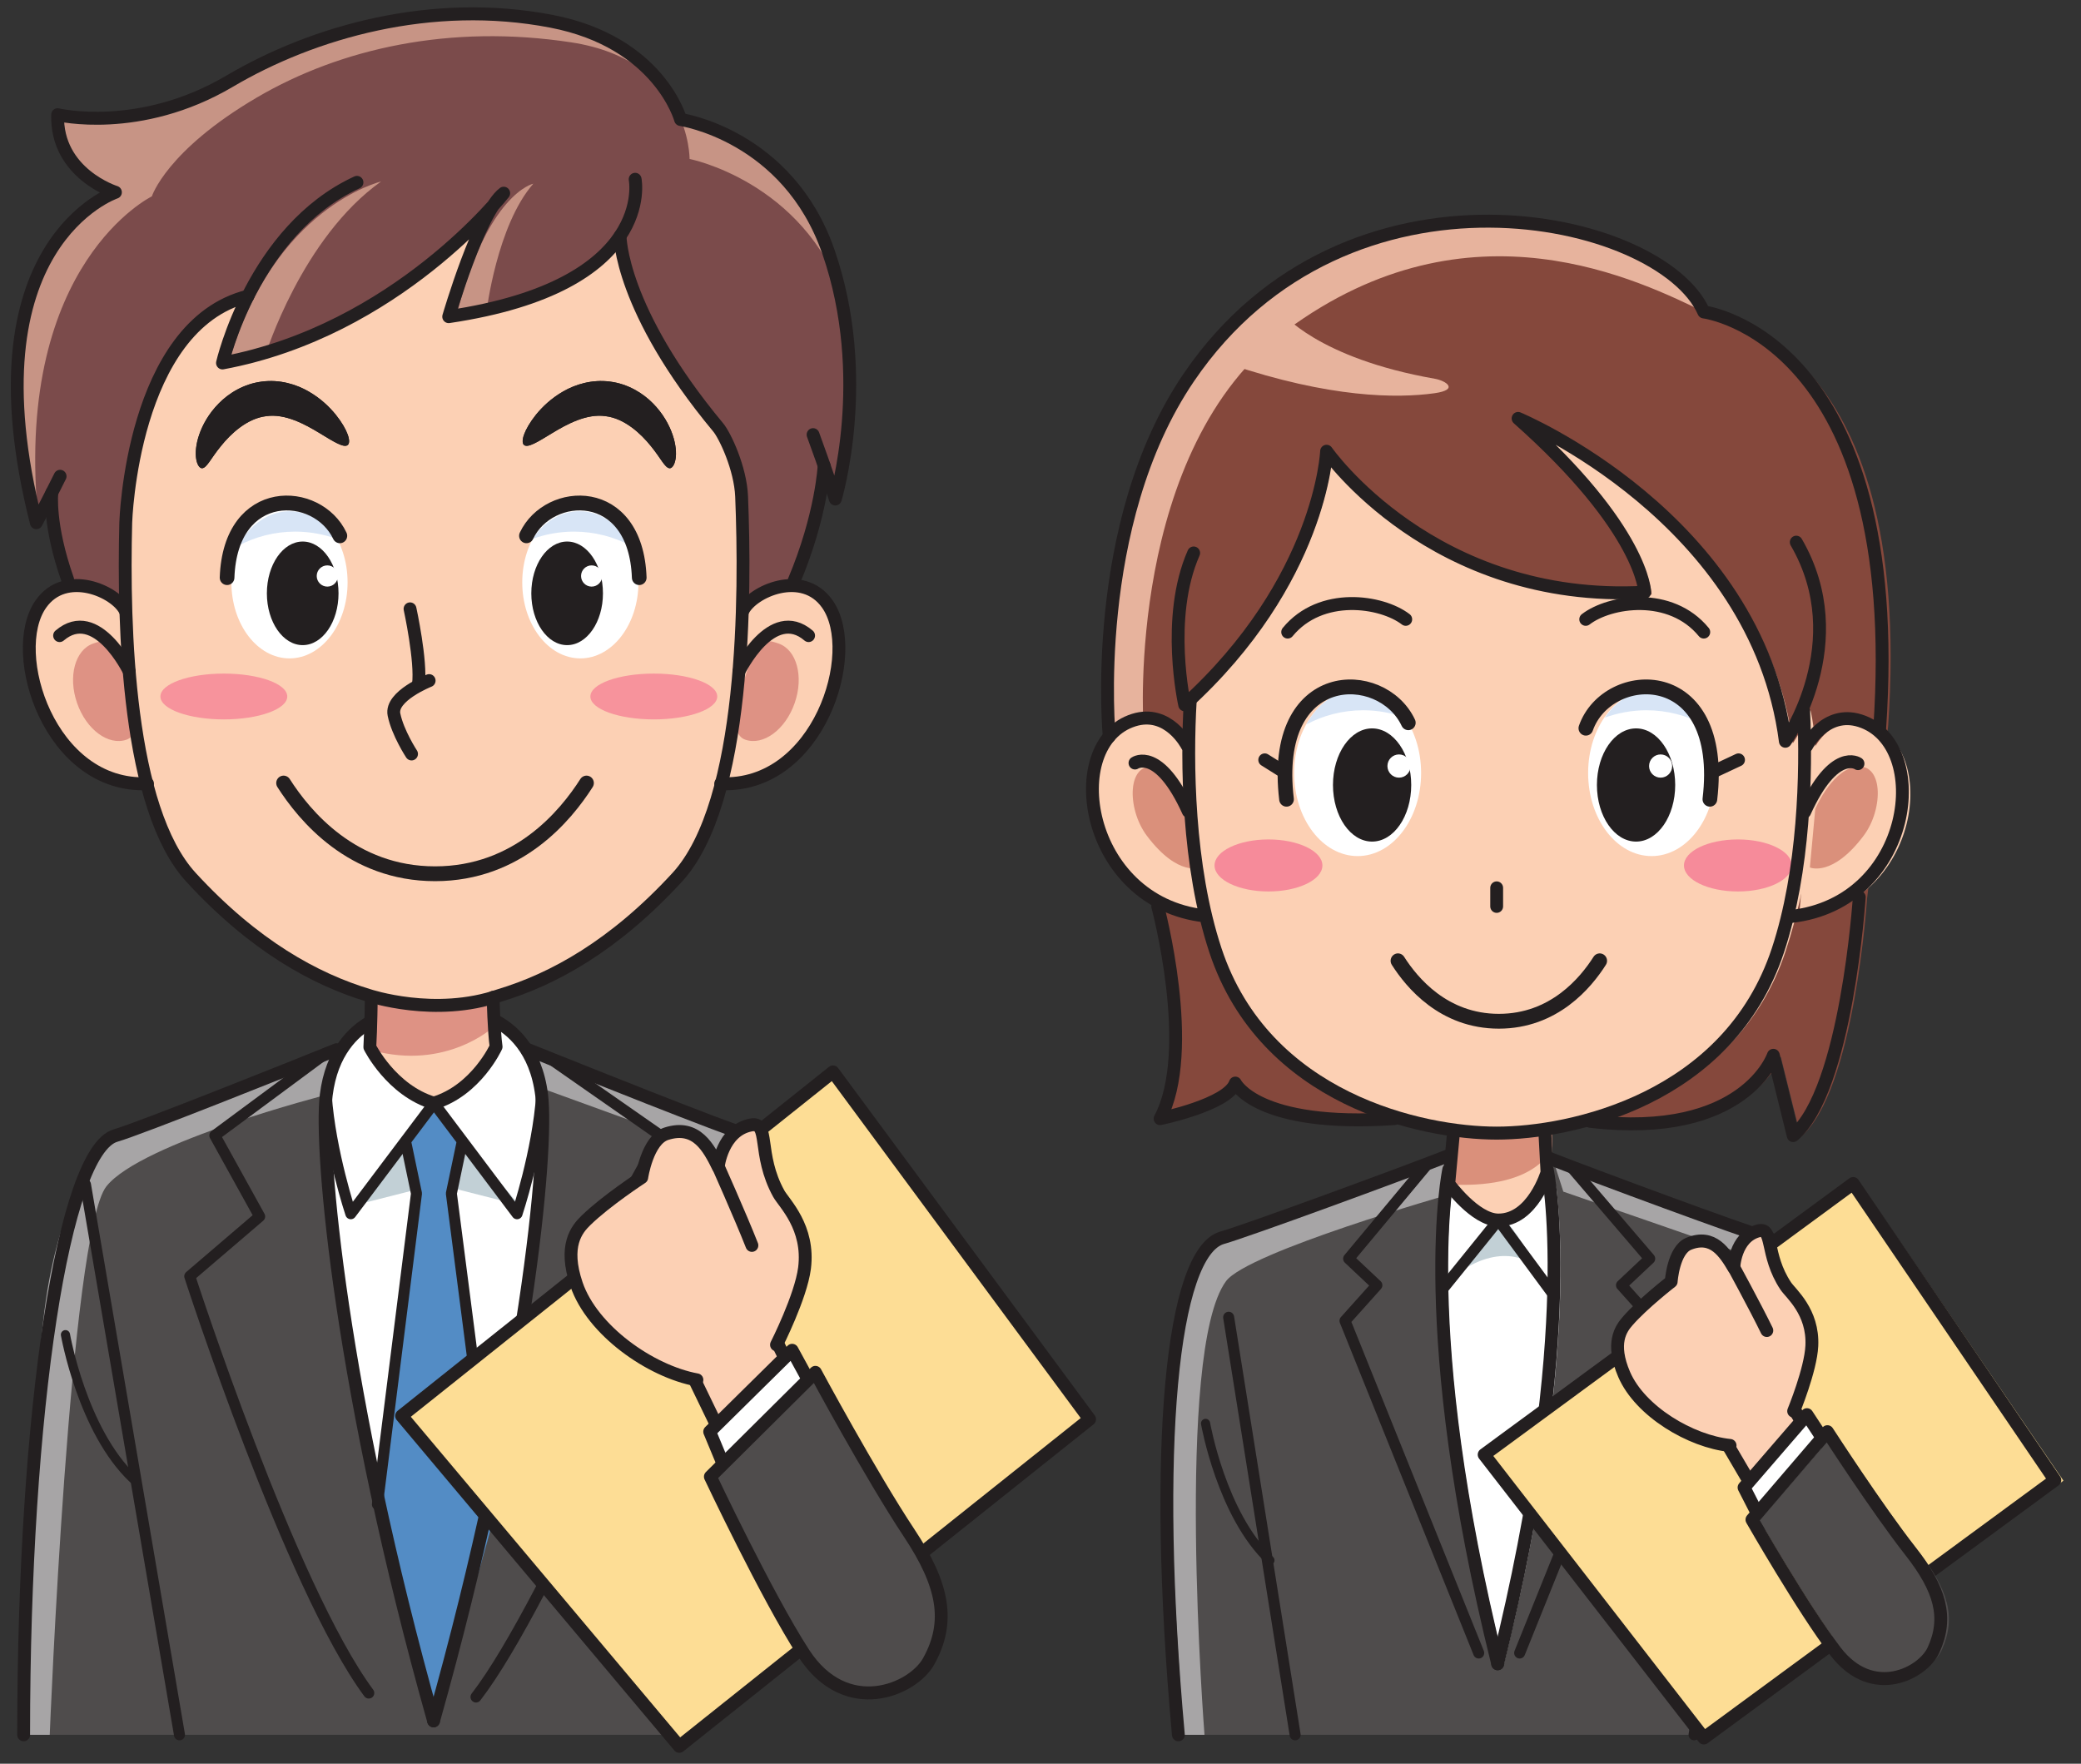 <?xml version="1.0" encoding="UTF-8"?>
<svg xmlns="http://www.w3.org/2000/svg" xmlns:xlink="http://www.w3.org/1999/xlink" width="236pt" height="200pt" viewBox="0 0 236 200" version="1.1">
<rect x="0" y="0" width="236" height="200" fill="#333333" stroke="none"/>
<g id="surface1">
<path style=" stroke:none;fill-rule:nonzero;fill:rgb(30.98%,29.804%,29.804%);fill-opacity:1;" d="M 40.121 118.461 C 40.121 118.461 16.594 127.902 13.098 128.914 C 7.223 130.617 2.895 148.508 2.895 196.723 L 78.094 196.723 C 78.094 196.723 91.207 130.617 85.332 128.914 C 81.836 127.902 58.309 118.461 58.309 118.461 L 40.555 118.461 "/>
<path style=" stroke:none;fill-rule:nonzero;fill:rgb(100%,100%,100%);fill-opacity:1;" d="M 44.121 115.293 C 44.121 115.293 38.145 116.395 37.148 124.332 C 36.445 129.91 37.754 143.676 43.082 173.012 L 55.684 173.25 C 60.816 145.027 62.383 129.926 61.68 124.332 C 60.68 116.395 54.707 115.293 54.707 115.293 L 44.121 115.293 "/>
<path style=" stroke:none;fill-rule:nonzero;fill:rgb(32.549%,54.902%,77.255%);fill-opacity:1;" d="M 43.082 173.012 L 42.852 171.586 L 47.426 135.465 L 46.258 130.617 L 46.238 129.445 L 49.414 125.246 L 52.645 129.516 L 52.566 130.617 L 51.398 135.465 L 56.074 171.238 L 55.684 173.25 C 54.875 176.445 49.418 194.922 49.418 194.922 C 49.418 194.922 43.93 176.371 43.082 173.012 "/>
<path style=" stroke:none;fill-rule:nonzero;fill:rgb(98.824%,81.569%,70.588%);fill-opacity:1;" d="M 56.062 113.363 C 56.062 113.363 56.289 117.055 56.234 118.961 C 56.234 118.961 54.234 123.805 49.395 125.246 C 44.559 123.805 42.559 118.961 42.559 118.961 C 42.582 118.988 42.355 113.363 42.355 113.363 "/>
<path style=" stroke:none;fill-rule:nonzero;fill:rgb(48.235%,29.412%,29.412%);fill-opacity:1;" d="M 7.699 65.996 C 5.48 59.75 5.898 56.168 5.898 56.168 L 4.133 59.555 C -3.961 27.898 13.141 22.164 13.141 22.164 C 13.141 22.164 6.371 20.066 6.559 13.387 C 6.559 13.387 15.883 15.613 26.152 9.59 C 35.656 4.012 49.145 0.199 62.793 2.812 C 75.105 5.168 77.5 13.926 77.5 13.926 C 77.5 13.926 89.73 15.688 94.34 28.902 C 99.301 43.121 95.125 56.875 95.125 56.875 L 93.848 53.098 C 93.848 53.098 93.578 58.703 90.422 66.148 L 89.074 69.945 L 9.527 71.691 L 7.699 65.996 "/>
<path style=" stroke:none;fill-rule:nonzero;fill:rgb(78.039%,58.039%,52.157%);fill-opacity:1;" d="M 7.875 66.547 L 9.527 71.691 L 11.941 71.637 L 7.918 66.582 C 7.91 66.582 7.891 66.559 7.875 66.547 Z M 94.34 28.902 C 89.73 15.688 77.5 13.926 77.5 13.926 C 77.5 13.926 75.105 5.168 62.793 2.812 C 49.145 0.199 35.656 4.012 26.152 9.59 C 15.883 15.613 6.559 13.387 6.559 13.387 C 6.371 20.066 13.141 22.164 13.141 22.164 C 13.141 22.164 -3.961 27.898 4.133 59.555 L 4.422 59 C 4.348 58.672 4.289 58.359 4.262 58.07 C 1.781 29.777 17.223 22.266 17.223 22.266 C 17.223 22.266 18.852 17.09 29.121 11.062 C 38.625 5.488 51.059 2.703 64.793 4.805 C 78.312 6.875 78.203 18.027 78.203 18.027 C 78.203 18.027 91.039 20.523 95.715 33.812 C 95.363 32.195 94.914 30.551 94.34 28.902 "/>
<path style=" stroke:none;fill-rule:nonzero;fill:rgb(98.824%,81.569%,70.588%);fill-opacity:1;" d="M 16.797 89.09 C 5.699 89.613 0.738 74.254 4.656 68.75 C 7.48 64.781 13.188 67.332 14.254 69.508 "/>
<path style=" stroke:none;fill-rule:nonzero;fill:rgb(87.059%,57.255%,51.765%);fill-opacity:1;" d="M 14.004 75.703 C 15.051 78.711 16.402 83.156 14.352 83.875 C 12.301 84.594 9.789 82.738 8.742 79.73 C 7.695 76.723 8.508 73.699 10.559 72.98 C 12.609 72.262 12.957 72.695 14.004 75.703 "/>
<path style=" stroke:none;fill-rule:nonzero;fill:rgb(98.824%,81.569%,70.588%);fill-opacity:1;" d="M 82.07 89.09 C 93.164 89.613 98.125 74.254 94.211 68.75 C 91.383 64.781 85.68 67.332 84.609 69.508 "/>
<path style=" stroke:none;fill-rule:nonzero;fill:rgb(87.059%,57.255%,51.765%);fill-opacity:1;" d="M 42.582 111.395 L 55.844 111.395 L 55.988 116.441 C 55.988 116.441 50.652 121.422 42.207 119.105 L 42.461 116.566 L 42.582 111.395 "/>
<path style=" stroke:none;fill-rule:nonzero;fill:rgb(98.824%,81.569%,70.588%);fill-opacity:1;" d="M 28.227 33.926 C 14.969 37.227 14.316 59.555 14.316 59.555 C 14.012 71.453 14.547 91.91 21.758 99.699 C 28.918 107.434 35.855 111.227 41.992 113.059 C 41.992 113.059 49.562 115.59 56.875 113.059 C 63.008 111.227 69.945 107.434 77.109 99.699 C 84.965 91.211 84.895 67.484 84.453 56.602 C 84.32 53.379 82.555 49.691 81.785 48.773 C 70.582 35.395 70.613 27.121 70.613 27.121 L 69.035 29.023 C 66.145 31.918 60.828 34.801 51.094 36.238 C 51.094 36.238 54.574 24.363 57.359 22.27 C 57.359 22.27 45.176 37.809 25.332 41.477 C 25.332 41.477 25.957 38.781 27.578 35.266 L 28.227 33.926 "/>
<path style=" stroke:none;fill-rule:nonzero;fill:rgb(13.725%,12.157%,12.549%);fill-opacity:1;" d="M 39.438 50.461 C 39.004 50.824 37.867 50.105 36.227 49.105 C 34.605 48.121 32.34 46.875 30.191 47.191 C 28.023 47.445 26.164 49.195 25.059 50.578 C 23.902 51.984 23.469 53.047 22.93 53.098 C 22.668 53.113 22.371 52.766 22.254 52.07 C 22.137 51.391 22.207 50.398 22.594 49.281 C 22.98 48.164 23.672 46.898 24.82 45.738 C 25.949 44.59 27.641 43.531 29.684 43.273 C 31.723 43 33.625 43.594 34.992 44.387 C 36.387 45.188 37.367 46.156 38.074 47.02 C 39.477 48.773 39.836 50.133 39.438 50.461 "/>
<path style=" stroke:none;fill-rule:nonzero;fill:rgb(13.725%,12.157%,12.549%);fill-opacity:1;" d="M 59.43 50.461 C 59.027 50.133 59.391 48.773 60.789 47.02 C 61.496 46.156 62.477 45.188 63.871 44.387 C 65.238 43.594 67.141 43 69.184 43.273 C 71.223 43.531 72.914 44.59 74.047 45.738 C 75.191 46.898 75.883 48.164 76.27 49.281 C 76.656 50.398 76.727 51.391 76.609 52.07 C 76.492 52.766 76.195 53.113 75.934 53.098 C 75.395 53.047 74.961 51.984 73.809 50.578 C 72.699 49.195 70.84 47.445 68.676 47.191 C 66.523 46.875 64.262 48.121 62.637 49.105 C 60.996 50.105 59.859 50.824 59.43 50.461 "/>
<path style=" stroke:none;fill-rule:nonzero;fill:rgb(96.863%,57.647%,61.176%);fill-opacity:1;" d="M 32.578 78.98 C 32.578 80.414 29.359 81.578 25.387 81.578 C 21.414 81.578 18.191 80.414 18.191 78.98 C 18.191 77.543 21.414 76.383 25.387 76.383 C 29.359 76.383 32.578 77.543 32.578 78.98 "/>
<path style=" stroke:none;fill-rule:nonzero;fill:rgb(96.863%,57.647%,61.176%);fill-opacity:1;" d="M 81.34 78.98 C 81.34 80.414 78.121 81.578 74.148 81.578 C 70.172 81.578 66.953 80.414 66.953 78.98 C 66.953 77.543 70.172 76.383 74.148 76.383 C 78.121 76.383 81.34 77.543 81.34 78.98 "/>
<path style=" stroke:none;fill-rule:nonzero;fill:rgb(87.059%,57.255%,51.765%);fill-opacity:1;" d="M 84.859 75.703 C 83.812 78.711 82.465 83.156 84.512 83.875 C 86.566 84.594 89.074 82.738 90.121 79.73 C 91.172 76.723 90.355 73.699 88.309 72.98 C 86.254 72.262 85.906 72.695 84.859 75.703 "/>
<path style=" stroke:none;fill-rule:nonzero;fill:rgb(78.039%,58.039%,52.157%);fill-opacity:1;" d="M 43.215 20.582 C 43.215 20.582 30.992 23.473 25.977 41.043 L 30.121 40.203 C 30.121 40.203 34.223 26.977 43.215 20.582 "/>
<path style=" stroke:none;fill-rule:nonzero;fill:rgb(78.039%,58.039%,52.157%);fill-opacity:1;" d="M 60.484 20.828 C 60.484 20.828 55.234 21.922 51.738 35.891 L 55.176 35.32 C 55.176 35.32 56.352 25.543 60.484 20.828 "/>
<path style=" stroke:none;fill-rule:nonzero;fill:rgb(65.49%,64.706%,65.098%);fill-opacity:1;" d="M 2.594 196.723 C 2.594 196.723 3.371 159.93 5.199 147.441 C 7.027 134.957 11.812 129.367 11.812 129.367 C 11.812 129.367 31.023 121.094 38.336 119.785 L 37.012 124.152 C 37.012 124.152 16.047 129.535 12.074 134.52 C 7.918 139.73 5.641 196.723 5.641 196.723 L 2.594 196.723 "/>
<path style=" stroke:none;fill-rule:nonzero;fill:rgb(65.49%,64.706%,65.098%);fill-opacity:1;" d="M 60.441 119.719 C 60.441 119.719 85.332 128.715 86.289 129.238 C 86.828 129.535 87.895 130.66 89.109 132.965 C 89.086 132.875 88.703 135.234 88.648 135.25 C 87.336 133.684 85.684 132.203 83.766 131.508 C 80.66 130.379 61.648 123.484 61.648 123.484 L 60.441 119.719 "/>
<path style="fill:none;stroke-width:16;stroke-linecap:round;stroke-linejoin:round;stroke:rgb(13.725%,12.157%,12.549%);stroke-opacity:1;stroke-miterlimit:10;" d="M 627.774 1047.331 C 605.145 1012.178 553.117 949.364 462.639 949.364 C 372.124 949.364 320.096 1012.178 297.43 1047.331 " transform="matrix(0.104,0,0,-0.105,1.226,198.765)"/>
<path style=" stroke:none;fill-rule:nonzero;fill:rgb(76.078%,81.569%,83.922%);fill-opacity:1;" d="M 47.426 134.84 L 46.375 129.504 L 40.309 136.652 L 47.426 134.84 "/>
<path style=" stroke:none;fill-rule:nonzero;fill:rgb(76.078%,81.569%,83.922%);fill-opacity:1;" d="M 51.766 134.84 L 52.816 129.504 L 58.883 136.652 L 51.766 134.84 "/>
<path style=" stroke:none;fill-rule:nonzero;fill:rgb(30.98%,29.804%,29.804%);fill-opacity:1;" d="M 196.586 173.668 C 196.586 173.668 205.75 170.223 205.984 163.195 C 206.469 148.594 205.105 141.57 201.227 140.477 C 198.387 139.68 181.797 133.57 176.309 131.441 L 164.449 131.371 C 158.961 133.504 142.023 139.68 139.184 140.477 C 133.441 142.098 131.234 163.715 134.016 196.723 L 192.758 196.723 L 196.586 173.668 "/>
<path style=" stroke:none;fill-rule:nonzero;fill:rgb(98.824%,81.569%,70.588%);fill-opacity:1;" d="M 165.48 129.035 L 164.984 134.371 C 164.984 134.371 167.988 138.477 170.641 138.477 C 174.559 138.477 176.172 133.082 176.172 133.082 L 175.941 128.812 "/>
<path style=" stroke:none;fill-rule:nonzero;fill:rgb(65.49%,64.706%,65.098%);fill-opacity:1;" d="M 134.246 196.723 C 134.246 196.723 131.828 166.828 133.203 154.281 C 134.16 145.551 137.727 141.449 137.727 141.449 C 137.727 141.449 157.57 132.715 164.883 131.406 L 164.449 135.422 C 164.449 135.422 141.457 141.98 139.035 145.289 C 133.203 153.234 136.598 196.723 136.598 196.723 L 134.246 196.723 "/>
<path style=" stroke:none;fill-rule:nonzero;fill:rgb(65.49%,64.706%,65.098%);fill-opacity:1;" d="M 176.086 131.363 C 176.086 131.363 200.977 140.355 201.934 140.879 C 202.473 141.176 204.223 142.289 205.438 144.59 C 205.414 144.504 206.016 147.895 205.961 147.91 C 204.648 146.344 202.918 144.066 201 143.367 C 197.895 142.238 177.293 135.129 177.293 135.129 L 176.086 131.363 "/>
<path style=" stroke:none;fill-rule:nonzero;fill:rgb(85.49%,56.471%,48.235%);fill-opacity:1;" d="M 165.473 124.898 L 175.941 124.898 L 176.031 130.008 C 176.031 130.008 174.742 134.734 164.746 134.336 L 165.141 130.941 L 165.473 124.898 "/>
<path style=" stroke:none;fill-rule:nonzero;fill:rgb(100%,100%,100%);fill-opacity:1;" d="M 170.555 188.688 C 178.156 158.25 177.207 140.711 176.531 134.941 L 176.172 133.082 C 176.172 133.082 174.559 138.477 170.641 138.477 C 167.988 138.477 164.984 134.371 164.984 134.371 L 164.621 135.203 C 163.926 141.277 163.082 158.762 170.555 188.688 "/>
<path style=" stroke:none;fill-rule:nonzero;fill:rgb(76.078%,81.569%,83.922%);fill-opacity:1;" d="M 166.398 143.691 C 166.398 143.691 170.156 138.695 170.781 138.664 C 171.406 138.637 174.277 143.691 174.277 143.691 C 174.277 143.691 171.344 140.852 166.398 143.691 "/>
<path style=" stroke:none;fill-rule:nonzero;fill:rgb(100%,100%,100%);fill-opacity:1;" d="M 39.418 66.039 C 39.418 70.801 36.469 74.66 32.832 74.66 C 29.191 74.66 26.242 70.801 26.242 66.039 C 26.242 61.277 29.191 57.418 32.832 57.418 C 36.469 57.418 39.418 61.277 39.418 66.039 "/>
<path style=" stroke:none;fill-rule:nonzero;fill:rgb(13.725%,12.157%,12.549%);fill-opacity:1;" d="M 38.391 67.285 C 38.391 70.527 36.57 73.156 34.328 73.156 C 32.086 73.156 30.266 70.527 30.266 67.285 C 30.266 64.039 32.086 61.41 34.328 61.41 C 36.57 61.41 38.391 64.039 38.391 67.285 "/>
<path style=" stroke:none;fill-rule:nonzero;fill:rgb(100%,100%,100%);fill-opacity:1;" d="M 38.32 65.316 C 38.32 65.98 37.785 66.52 37.121 66.52 C 36.457 66.52 35.918 65.98 35.918 65.316 C 35.918 64.652 36.457 64.113 37.121 64.113 C 37.785 64.113 38.32 64.652 38.32 65.316 "/>
<path style=" stroke:none;fill-rule:nonzero;fill:rgb(84.706%,89.804%,96.471%);fill-opacity:1;" d="M 33.477 60.285 C 35.145 60.285 36.734 60.586 38.199 61.121 C 36.883 59.195 34.973 57.977 32.844 57.977 C 30.438 57.977 28.312 59.527 27.004 61.898 C 28.91 60.879 31.117 60.285 33.477 60.285 "/>
<path style="fill:none;stroke-width:16;stroke-linecap:round;stroke-linejoin:round;stroke:rgb(13.725%,12.157%,12.549%);stroke-opacity:1;stroke-miterlimit:10;" d="M 358.808 1314.355 C 334.571 1365.464 239.455 1369.974 235.827 1269.174 " transform="matrix(0.104,0,0,-0.105,1.226,198.765)"/>
<path style=" stroke:none;fill-rule:nonzero;fill:rgb(100%,100%,100%);fill-opacity:1;" d="M 59.227 66.039 C 59.227 70.801 62.176 74.66 65.816 74.66 C 69.453 74.66 72.406 70.801 72.406 66.039 C 72.406 61.277 69.453 57.418 65.816 57.418 C 62.176 57.418 59.227 61.277 59.227 66.039 "/>
<path style=" stroke:none;fill-rule:nonzero;fill:rgb(13.725%,12.157%,12.549%);fill-opacity:1;" d="M 60.254 67.285 C 60.254 70.527 62.074 73.156 64.316 73.156 C 66.562 73.156 68.379 70.527 68.379 67.285 C 68.379 64.039 66.562 61.41 64.316 61.41 C 62.074 61.41 60.254 64.039 60.254 67.285 "/>
<path style=" stroke:none;fill-rule:nonzero;fill:rgb(100%,100%,100%);fill-opacity:1;" d="M 65.895 65.316 C 65.895 65.98 66.434 66.52 67.094 66.52 C 67.758 66.52 68.297 65.98 68.297 65.316 C 68.297 64.652 67.758 64.113 67.094 64.113 C 66.434 64.113 65.895 64.652 65.895 65.316 "/>
<path style=" stroke:none;fill-rule:nonzero;fill:rgb(84.706%,89.804%,96.471%);fill-opacity:1;" d="M 65.082 60.285 C 63.418 60.285 61.828 60.586 60.363 61.121 C 61.68 59.195 63.59 57.977 65.719 57.977 C 68.125 57.977 70.25 59.527 71.555 61.898 C 69.648 60.879 67.441 60.285 65.082 60.285 "/>
<path style="fill:none;stroke-width:16;stroke-linecap:round;stroke-linejoin:round;stroke:rgb(13.725%,12.157%,12.549%);stroke-opacity:1;stroke-miterlimit:10;" d="M 562.281 1314.355 C 586.518 1365.464 681.634 1369.974 685.262 1269.174 " transform="matrix(0.104,0,0,-0.105,1.226,198.765)"/>
<path style="fill:none;stroke-width:14;stroke-linecap:round;stroke-linejoin:round;stroke:rgb(13.725%,12.157%,12.549%);stroke-opacity:1;stroke-miterlimit:10;" d="M 680.811 1699.365 C 680.811 1699.365 704.151 1584.362 477.488 1551.035 C 477.488 1551.035 510.814 1664.361 537.483 1684.342 C 537.483 1684.342 420.822 1536.049 230.815 1501.045 C 230.815 1501.045 264.141 1644.38 377.472 1696.047 " transform="matrix(0.104,0,0,-0.105,1.226,198.765)"/>
<path style="fill:none;stroke-width:14;stroke-linecap:round;stroke-linejoin:round;stroke:rgb(13.725%,12.157%,12.549%);stroke-opacity:1;stroke-miterlimit:10;" d="M 456.168 1157.936 C 456.168 1157.936 413.641 1141.272 417.83 1121.254 C 421.982 1101.273 436.981 1078.757 436.981 1078.757 " transform="matrix(0.104,0,0,-0.105,1.226,198.765)"/>
<path style="fill:none;stroke-width:14;stroke-linecap:round;stroke-linejoin:round;stroke:rgb(13.725%,12.157%,12.549%);stroke-opacity:1;stroke-miterlimit:10;" d="M 435.335 1235.437 C 435.335 1235.437 447.827 1178.774 444.499 1153.76 " transform="matrix(0.104,0,0,-0.105,1.226,198.765)"/>
<path style="fill:none;stroke-width:14;stroke-linecap:round;stroke-linejoin:round;stroke:rgb(13.725%,12.157%,12.549%);stroke-opacity:1;stroke-miterlimit:10;" d="M 149.089 1046.66 C 42.827 1041.665 -4.675 1188.243 32.841 1240.768 C 59.883 1278.643 114.529 1254.3 124.74 1233.536 " transform="matrix(0.104,0,0,-0.105,1.226,198.765)"/>
<path style="fill:none;stroke-width:14;stroke-linecap:round;stroke-linejoin:round;stroke:rgb(13.725%,12.157%,12.549%);stroke-opacity:1;stroke-miterlimit:10;" d="M 129.116 1167.926 C 129.116 1167.926 93.546 1240.731 53.188 1206.584 " transform="matrix(0.104,0,0,-0.105,1.226,198.765)"/>
<path style="fill:none;stroke-width:14;stroke-linecap:round;stroke-linejoin:round;stroke:rgb(13.725%,12.157%,12.549%);stroke-opacity:1;stroke-miterlimit:10;" d="M 774.094 1046.66 C 880.319 1041.665 927.821 1188.243 890.343 1240.768 C 863.263 1278.643 808.655 1254.3 798.406 1233.536 " transform="matrix(0.104,0,0,-0.105,1.226,198.765)"/>
<path style="fill:none;stroke-width:14;stroke-linecap:round;stroke-linejoin:round;stroke:rgb(13.725%,12.157%,12.549%);stroke-opacity:1;stroke-miterlimit:10;" d="M 794.03 1167.926 C 794.03 1167.926 829.638 1240.731 869.958 1206.584 " transform="matrix(0.104,0,0,-0.105,1.226,198.765)"/>
<path style="fill:none;stroke-width:14;stroke-linecap:round;stroke-linejoin:round;stroke:rgb(13.725%,12.157%,12.549%);stroke-opacity:1;stroke-miterlimit:10;" d="M 664.391 1638.042 C 664.391 1638.042 664.092 1559.087 771.364 1431.409 C 778.732 1422.648 795.639 1387.458 796.91 1356.703 C 801.137 1252.846 801.81 1026.418 726.592 945.412 C 657.995 871.601 591.567 835.404 532.845 817.921 C 462.826 793.764 390.339 817.921 390.339 817.921 C 331.579 835.404 265.151 871.601 196.591 945.412 C 127.545 1019.745 122.421 1214.971 125.338 1328.521 C 125.338 1328.521 131.585 1541.603 258.531 1573.104 " transform="matrix(0.104,0,0,-0.105,1.226,198.765)"/>
<path style="fill:none;stroke-width:14;stroke-linecap:round;stroke-linejoin:round;stroke:rgb(13.725%,12.157%,12.549%);stroke-opacity:1;stroke-miterlimit:10;" d="M 53.749 1378.623 C 39.91 1351 27.828 1328.521 27.828 1328.521 C -49.671 1630.624 114.08 1685.348 114.08 1685.348 C 114.08 1685.348 49.26 1705.367 51.056 1769.113 C 51.056 1769.113 140.337 1747.864 238.67 1805.347 C 329.671 1858.58 458.824 1894.964 589.51 1870.025 C 707.405 1847.546 730.333 1763.968 730.333 1763.968 C 730.333 1763.968 847.442 1747.156 891.577 1621.043 C 939.079 1485.35 899.095 1354.094 899.095 1354.094 C 899.095 1354.094 888.249 1387.607 874.821 1423.58 " transform="matrix(0.104,0,0,-0.105,1.226,198.765)"/>
<path style="fill:none;stroke-width:14;stroke-linecap:round;stroke-linejoin:round;stroke:rgb(13.725%,12.157%,12.549%);stroke-opacity:1;stroke-miterlimit:10;" d="M 44.735 1360.841 C 44.735 1360.841 40.733 1326.657 61.977 1267.049 " transform="matrix(0.104,0,0,-0.105,1.226,198.765)"/>
<path style="fill:none;stroke-width:14;stroke-linecap:round;stroke-linejoin:round;stroke:rgb(13.725%,12.157%,12.549%);stroke-opacity:1;stroke-miterlimit:10;" d="M 886.865 1390.142 C 886.865 1390.142 884.284 1336.648 854.062 1265.595 " transform="matrix(0.104,0,0,-0.105,1.226,198.765)"/>
<path style=" stroke:none;fill-rule:nonzero;fill:rgb(13.725%,12.157%,12.549%);fill-opacity:1;" d="M 39.438 50.461 C 39.004 50.824 37.867 50.105 36.227 49.105 C 34.605 48.121 32.34 46.875 30.191 47.191 C 28.023 47.445 26.164 49.195 25.059 50.578 C 23.902 51.984 23.469 53.047 22.93 53.098 C 22.668 53.113 22.371 52.766 22.254 52.07 C 22.137 51.391 22.207 50.398 22.594 49.281 C 22.98 48.164 23.672 46.898 24.82 45.738 C 25.949 44.59 27.641 43.531 29.684 43.273 C 31.723 43 33.625 43.594 34.992 44.387 C 36.387 45.188 37.367 46.156 38.074 47.02 C 39.477 48.773 39.836 50.133 39.438 50.461 "/>
<path style=" stroke:none;fill-rule:nonzero;fill:rgb(13.725%,12.157%,12.549%);fill-opacity:1;" d="M 59.43 50.461 C 59.027 50.133 59.391 48.773 60.789 47.02 C 61.496 46.156 62.477 45.188 63.871 44.387 C 65.238 43.594 67.141 43 69.184 43.273 C 71.223 43.531 72.914 44.59 74.047 45.738 C 75.191 46.898 75.883 48.164 76.27 49.281 C 76.656 50.398 76.727 51.391 76.609 52.07 C 76.492 52.766 76.195 53.113 75.934 53.098 C 75.395 53.047 74.961 51.984 73.809 50.578 C 72.699 49.195 70.84 47.445 68.676 47.191 C 66.523 46.875 64.262 48.121 62.637 49.105 C 60.996 50.105 59.859 50.824 59.43 50.461 "/>
<path style="fill:none;stroke-width:14;stroke-linecap:round;stroke-linejoin:round;stroke:rgb(13.725%,12.157%,12.549%);stroke-opacity:1;stroke-miterlimit:10;" d="M 391.723 789.105 C 374.181 779.263 349.869 757.343 343.959 710.336 C 336.479 651.026 360.304 388.55 460.993 34.518 " transform="matrix(0.104,0,0,-0.105,1.226,198.765)"/>
<path style="fill:none;stroke-width:14;stroke-linecap:round;stroke-linejoin:round;stroke:rgb(13.725%,12.157%,12.549%);stroke-opacity:1;stroke-miterlimit:10;" d="M 527.683 790.857 C 545.337 781.984 572.529 760.438 578.85 710.336 C 586.331 651.026 561.72 388.55 460.993 34.518 " transform="matrix(0.104,0,0,-0.105,1.226,198.765)"/>
<path style="fill:none;stroke-width:12;stroke-linecap:round;stroke-linejoin:round;stroke:rgb(13.725%,12.157%,12.549%);stroke-opacity:1;stroke-miterlimit:10;" d="M 343.623 755.554 L 222.474 666.72 L 271.36 579.228 L 195.132 514.625 C 195.132 514.625 304.836 178.971 390.339 64.602 " transform="matrix(0.104,0,0,-0.105,1.226,198.765)"/>
<path style="fill:none;stroke-width:14;stroke-linecap:round;stroke-linejoin:round;stroke:rgb(13.725%,12.157%,12.549%);stroke-opacity:1;stroke-miterlimit:10;" d="M 525.925 815.908 C 525.925 815.908 526.748 779.673 529.179 762.562 C 529.179 762.562 507.56 715.368 461.218 701.612 C 414.913 715.368 391.498 762.152 391.498 762.152 C 392.695 782.096 393.107 815.908 393.107 815.908 " transform="matrix(0.104,0,0,-0.105,1.226,198.765)"/>
<path style="fill:none;stroke-width:14;stroke-linecap:round;stroke-linejoin:round;stroke:rgb(13.725%,12.157%,12.549%);stroke-opacity:1;stroke-miterlimit:10;" d="M 564.226 759.319 C 617.974 737.921 777.573 674.623 805.326 666.608 " transform="matrix(0.104,0,0,-0.105,1.226,198.765)"/>
<path style="fill:none;stroke-width:12;stroke-linecap:round;stroke-linejoin:round;stroke:rgb(13.725%,12.157%,12.549%);stroke-opacity:1;stroke-miterlimit:10;" d="M 589.211 749.03 L 708.377 666.72 L 659.454 579.228 L 735.681 514.625 C 735.681 514.625 587.416 162.942 507.261 60.315 " transform="matrix(0.104,0,0,-0.105,1.226,198.765)"/>
<path style="fill:none;stroke-width:12;stroke-linecap:round;stroke-linejoin:round;stroke:rgb(13.725%,12.157%,12.549%);stroke-opacity:1;stroke-miterlimit:10;" d="M 431.183 657.065 L 442.367 604.093 L 399.765 268.253 " transform="matrix(0.104,0,0,-0.105,1.226,198.765)"/>
<path style="fill:none;stroke-width:12;stroke-linecap:round;stroke-linejoin:round;stroke:rgb(13.725%,12.157%,12.549%);stroke-opacity:1;stroke-miterlimit:10;" d="M 491.589 657.065 L 480.406 604.093 L 523.494 273.248 " transform="matrix(0.104,0,0,-0.105,1.226,198.765)"/>
<path style="fill:none;stroke-width:12;stroke-linecap:round;stroke-linejoin:round;stroke:rgb(13.725%,12.157%,12.549%);stroke-opacity:1;stroke-miterlimit:10;" d="M 826.159 515.184 L 740.319 19.495 " transform="matrix(0.104,0,0,-0.105,1.226,198.765)"/>
<path style="fill:none;stroke-width:10;stroke-linecap:round;stroke-linejoin:round;stroke:rgb(13.725%,12.157%,12.549%);stroke-opacity:1;stroke-miterlimit:10;" d="M 856.007 451.55 C 856.007 451.55 837.717 347.73 782.136 295.913 " transform="matrix(0.104,0,0,-0.105,1.226,198.765)"/>
<path style="fill:none;stroke-width:14;stroke-linecap:round;stroke-linejoin:round;stroke:rgb(13.725%,12.157%,12.549%);stroke-opacity:1;stroke-miterlimit:10;" d="M 355.217 759.319 C 301.507 737.921 141.908 674.623 114.155 666.608 C 57.901 650.355 13.989 371.253 13.989 19.495 " transform="matrix(0.104,0,0,-0.105,1.226,198.765)"/>
<path style="fill:none;stroke-width:12;stroke-linecap:round;stroke-linejoin:round;stroke:rgb(13.725%,12.157%,12.549%);stroke-opacity:1;stroke-miterlimit:10;" d="M 81.427 613.673 L 183.911 19.495 " transform="matrix(0.104,0,0,-0.105,1.226,198.765)"/>
<path style="fill:none;stroke-width:10;stroke-linecap:round;stroke-linejoin:round;stroke:rgb(13.725%,12.157%,12.549%);stroke-opacity:1;stroke-miterlimit:10;" d="M 59.584 451.55 C 59.584 451.55 77.911 347.73 133.455 295.913 " transform="matrix(0.104,0,0,-0.105,1.226,198.765)"/>
<path style="fill:none;stroke-width:12;stroke-linecap:round;stroke-linejoin:round;stroke:rgb(13.725%,12.157%,12.549%);stroke-opacity:1;stroke-miterlimit:10;" d="M 578.85 710.336 C 574.512 649.087 552.032 582.247 552.032 582.247 L 461.405 701.612 L 370.74 582.247 C 370.74 582.247 348.261 649.087 343.959 710.336 " transform="matrix(0.104,0,0,-0.105,1.226,198.765)"/>
<path style="fill:none;stroke-width:14;stroke-linecap:round;stroke-linejoin:round;stroke:rgb(13.725%,12.157%,12.549%);stroke-opacity:1;stroke-miterlimit:10;" d="M 1566.628 644.502 C 1514.077 624.186 1348.157 563.869 1320.965 556.265 C 1265.982 540.794 1244.849 329.501 1273.163 19.495 " transform="matrix(0.104,0,0,-0.105,1.226,198.765)"/>
<path style="fill:none;stroke-width:12;stroke-linecap:round;stroke-linejoin:round;stroke:rgb(13.725%,12.157%,12.549%);stroke-opacity:1;stroke-miterlimit:10;" d="M 1327.996 470.338 L 1400.483 19.495 " transform="matrix(0.104,0,0,-0.105,1.226,198.765)"/>
<path style="fill:none;stroke-width:10;stroke-linecap:round;stroke-linejoin:round;stroke:rgb(13.725%,12.157%,12.549%);stroke-opacity:1;stroke-miterlimit:10;" d="M 1302.824 355.708 C 1302.824 355.708 1320.216 257.069 1372.992 207.862 " transform="matrix(0.104,0,0,-0.105,1.226,198.765)"/>
<path style="fill:none;stroke-width:14;stroke-linecap:round;stroke-linejoin:round;stroke:rgb(13.725%,12.157%,12.549%);stroke-opacity:1;stroke-miterlimit:10;" d="M 1676.443 642.489 C 1728.995 622.172 1887.845 563.869 1915.037 556.265 C 1941.481 548.846 1960.145 496.433 1969.16 409.5 " transform="matrix(0.104,0,0,-0.105,1.226,198.765)"/>
<path style="fill:none;stroke-width:12;stroke-linecap:round;stroke-linejoin:round;stroke:rgb(13.725%,12.157%,12.549%);stroke-opacity:1;stroke-miterlimit:10;" d="M 1908.006 470.338 L 1835.518 19.495 " transform="matrix(0.104,0,0,-0.105,1.226,198.765)"/>
<path style=" stroke:none;fill-rule:nonzero;fill:rgb(52.157%,28.235%,23.529%);fill-opacity:1;" d="M 181.102 127.301 C 198.727 129.352 201.949 119.832 201.949 119.832 L 204.211 128.914 C 210.301 123.848 211.734 101.93 211.734 101.93 L 214.129 82.312 C 217.219 37.91 194.027 35.707 194.027 35.707 C 189.133 24.703 153.363 16.844 135.375 43.129 C 124.004 59.742 126.086 82.957 126.086 82.957 L 131.84 102.977 C 131.84 102.977 136.246 119.309 132.109 126.996 C 132.109 126.996 139.809 125.422 140.676 122.977 C 140.676 122.977 143.109 128.043 158.777 126.996 "/>
<path style=" stroke:none;fill-rule:nonzero;fill:rgb(90.588%,70.196%,61.569%);fill-opacity:1;" d="M 194.027 35.707 C 189.133 24.703 153.363 16.844 135.375 43.129 C 124.004 59.742 126.086 82.957 126.086 82.957 L 129.668 82.074 C 129.668 82.074 127.68 50.926 145.898 37.453 C 166.754 22.031 186.047 31.891 193.59 35.531 C 193.766 35.531 194.027 35.707 194.027 35.707 "/>
<path style=" stroke:none;fill-rule:nonzero;fill:rgb(98.824%,81.569%,70.588%);fill-opacity:1;" d="M 135.176 84.758 C 135.176 84.758 133.066 80.652 129.102 81.898 C 120.824 84.492 123.477 102.492 137.152 104.047 "/>
<path style=" stroke:none;fill-rule:nonzero;fill:rgb(98.824%,81.569%,70.588%);fill-opacity:1;" d="M 205.742 84.828 C 205.742 84.828 207.852 80.723 211.82 81.965 C 220.094 84.562 217.895 102.562 204.008 104.113 "/>
<path style=" stroke:none;fill-rule:nonzero;fill:rgb(98.824%,81.569%,70.588%);fill-opacity:1;" d="M 205.312 80.504 C 204.324 82.855 203.316 84.289 203.316 84.289 C 200.031 58.969 172.879 47.758 172.879 47.758 C 187.184 60.375 187.305 67.426 187.305 67.426 C 163.152 68.734 151.07 51.473 151.07 51.473 C 151.07 51.473 150.945 54.477 149.371 59.059 C 147.512 64.465 143.625 72.074 135.562 79.555 C 135.551 79.672 135.543 79.734 135.543 79.734 C 135.133 86.562 135.242 98.43 138.414 107.957 C 144.027 124.816 161.938 128.637 170.441 128.637 C 178.945 128.637 196.855 124.816 202.469 107.957 C 205.469 98.945 206.781 87.703 205.402 80.883 C 205.375 80.754 205.34 80.629 205.312 80.504 "/>
<path style=" stroke:none;fill-rule:nonzero;fill:rgb(100%,100%,100%);fill-opacity:1;" d="M 161.164 87.656 C 161.164 92.859 157.941 97.078 153.969 97.078 C 149.992 97.078 146.766 92.859 146.766 87.656 C 146.766 82.453 149.992 78.234 153.969 78.234 C 157.941 78.234 161.164 82.453 161.164 87.656 "/>
<path style=" stroke:none;fill-rule:nonzero;fill:rgb(100%,100%,100%);fill-opacity:1;" d="M 194.504 87.656 C 194.504 92.859 191.277 97.078 187.305 97.078 C 183.328 97.078 180.105 92.859 180.105 87.656 C 180.105 82.453 183.328 78.234 187.305 78.234 C 191.277 78.234 194.504 82.453 194.504 87.656 "/>
<path style=" stroke:none;fill-rule:nonzero;fill:rgb(13.725%,12.157%,12.549%);fill-opacity:1;" d="M 160.043 89.016 C 160.043 92.562 158.055 95.434 155.605 95.434 C 153.152 95.434 151.168 92.562 151.168 89.016 C 151.168 85.473 153.152 82.598 155.605 82.598 C 158.055 82.598 160.043 85.473 160.043 89.016 "/>
<path style=" stroke:none;fill-rule:nonzero;fill:rgb(13.725%,12.157%,12.549%);fill-opacity:1;" d="M 181.102 89.016 C 181.102 92.562 183.09 95.434 185.543 95.434 C 187.992 95.434 189.98 92.562 189.98 89.016 C 189.98 85.473 187.992 82.598 185.543 82.598 C 183.09 82.598 181.102 85.473 181.102 89.016 "/>
<path style=" stroke:none;fill-rule:nonzero;fill:rgb(96.471%,54.51%,60.392%);fill-opacity:1;" d="M 149.969 98.141 C 149.969 99.77 147.23 101.09 143.855 101.09 C 140.477 101.09 137.738 99.77 137.738 98.141 C 137.738 96.512 140.477 95.191 143.855 95.191 C 147.23 95.191 149.969 96.512 149.969 98.141 "/>
<path style=" stroke:none;fill-rule:nonzero;fill:rgb(96.471%,54.51%,60.392%);fill-opacity:1;" d="M 203.203 98.141 C 203.203 99.77 200.465 101.09 197.09 101.09 C 193.711 101.09 190.973 99.77 190.973 98.141 C 190.973 96.512 193.711 95.191 197.09 95.191 C 200.465 95.191 203.203 96.512 203.203 98.141 "/>
<path style=" stroke:none;fill-rule:nonzero;fill:rgb(100%,100%,100%);fill-opacity:1;" d="M 159.965 86.867 C 159.965 87.594 159.379 88.184 158.656 88.184 C 157.93 88.184 157.344 87.594 157.344 86.867 C 157.344 86.141 157.93 85.551 158.656 85.551 C 159.379 85.551 159.965 86.141 159.965 86.867 "/>
<path style=" stroke:none;fill-rule:nonzero;fill:rgb(100%,100%,100%);fill-opacity:1;" d="M 189.637 86.867 C 189.637 87.594 189.051 88.184 188.324 88.184 C 187.602 88.184 187.016 87.594 187.016 86.867 C 187.016 86.141 187.602 85.551 188.324 85.551 C 189.051 85.551 189.637 86.141 189.637 86.867 "/>
<path style=" stroke:none;fill-rule:nonzero;fill:rgb(85.49%,56.471%,48.235%);fill-opacity:1;" d="M 136.152 98.367 L 135.543 91.742 C 135.543 91.742 133.828 87.637 131.191 87 C 127.797 86.184 127.727 91.672 130.059 94.77 C 133.629 99.512 136.152 98.367 136.152 98.367 "/>
<path style=" stroke:none;fill-rule:nonzero;fill:rgb(85.49%,56.471%,48.235%);fill-opacity:1;" d="M 205.254 98.367 L 205.863 91.742 C 205.863 91.742 207.578 87.637 210.215 87 C 213.609 86.184 213.68 91.672 211.348 94.77 C 207.777 99.512 205.254 98.367 205.254 98.367 "/>
<path style=" stroke:none;fill-rule:nonzero;fill:rgb(84.706%,89.804%,96.471%);fill-opacity:1;" d="M 154.602 80.543 C 156.27 80.543 157.859 80.848 159.324 81.379 C 158.008 79.453 156.098 78.234 153.969 78.234 C 151.562 78.234 149.438 79.785 148.129 82.16 C 150.039 81.137 152.242 80.543 154.602 80.543 "/>
<path style=" stroke:none;fill-rule:nonzero;fill:rgb(84.706%,89.804%,96.471%);fill-opacity:1;" d="M 186.715 80.543 C 185.047 80.543 183.461 80.848 181.992 81.379 C 183.312 79.453 185.219 78.234 187.348 78.234 C 189.758 78.234 191.879 79.785 193.188 82.16 C 191.277 81.137 189.074 80.543 186.715 80.543 "/>
<path style=" stroke:none;fill-rule:nonzero;fill:rgb(90.588%,70.196%,61.569%);fill-opacity:1;" d="M 139.445 41.297 C 150.844 45.137 158.418 45.18 162.66 44.594 C 165.512 44.199 164.008 43.176 162.711 42.949 C 149.352 40.602 145.367 35.453 145.367 35.453 L 139.445 41.297 "/>
<path style="fill:none;stroke-width:14;stroke-linecap:round;stroke-linejoin:round;stroke:rgb(13.725%,12.157%,12.549%);stroke-opacity:1;stroke-miterlimit:10;" d="M 1521.108 1224.142 C 1494.851 1244.123 1428.611 1254.113 1392.367 1210.386 " transform="matrix(0.104,0,0,-0.105,1.226,198.765)"/>
<path style="fill:none;stroke-width:16;stroke-linecap:round;stroke-linejoin:round;stroke:rgb(13.725%,12.157%,12.549%);stroke-opacity:1;stroke-miterlimit:10;" d="M 1523.914 1112.456 C 1495.001 1173.443 1373.778 1173.704 1391.095 1029.847 " transform="matrix(0.104,0,0,-0.105,1.226,198.765)"/>
<path style="fill:none;stroke-width:14;stroke-linecap:round;stroke-linejoin:round;stroke:rgb(13.725%,12.157%,12.549%);stroke-opacity:1;stroke-miterlimit:10;" d="M 1282.589 1088.002 C 1282.589 1088.002 1262.391 1127.181 1224.427 1115.289 C 1145.17 1090.536 1170.567 918.758 1301.515 903.922 " transform="matrix(0.104,0,0,-0.105,1.226,198.765)"/>
<path style="fill:none;stroke-width:14;stroke-linecap:round;stroke-linejoin:round;stroke:rgb(13.725%,12.157%,12.549%);stroke-opacity:1;stroke-miterlimit:10;" d="M 1225.849 1068.99 C 1225.849 1068.99 1251.956 1086.809 1284.01 1016.763 " transform="matrix(0.104,0,0,-0.105,1.226,198.765)"/>
<path style="fill:none;stroke-width:14;stroke-linecap:round;stroke-linejoin:round;stroke:rgb(13.725%,12.157%,12.549%);stroke-opacity:1;stroke-miterlimit:10;" d="M 1286.105 1135.941 C 1282.178 1070.779 1283.225 957.528 1313.596 866.606 C 1367.344 705.713 1538.837 669.255 1620.264 669.255 C 1701.69 669.255 1873.183 705.713 1926.932 866.606 C 1955.657 952.607 1958.163 1058.626 1955.021 1124.982 " transform="matrix(0.104,0,0,-0.105,1.226,198.765)"/>
<path style="fill:none;stroke-width:14;stroke-linecap:round;stroke-linejoin:round;stroke:rgb(13.725%,12.157%,12.549%);stroke-opacity:1;stroke-miterlimit:10;" d="M 1717.362 1224.142 C 1743.582 1244.123 1809.86 1254.113 1846.104 1210.386 " transform="matrix(0.104,0,0,-0.105,1.226,198.765)"/>
<path style="fill:none;stroke-width:16;stroke-linecap:round;stroke-linejoin:round;stroke:rgb(13.725%,12.157%,12.549%);stroke-opacity:1;stroke-miterlimit:10;" d="M 1717.512 1106.566 C 1741.151 1173.257 1870.603 1178.215 1852.761 1029.847 " transform="matrix(0.104,0,0,-0.105,1.226,198.765)"/>
<path style="fill:none;stroke-width:14;stroke-linecap:round;stroke-linejoin:round;stroke:rgb(13.725%,12.157%,12.549%);stroke-opacity:1;stroke-miterlimit:10;" d="M 1958.275 1087.331 C 1958.275 1087.331 1978.473 1126.51 2016.474 1114.656 C 2095.694 1089.865 2074.636 918.087 1941.668 903.288 " transform="matrix(0.104,0,0,-0.105,1.226,198.765)"/>
<path style="fill:none;stroke-width:14;stroke-linecap:round;stroke-linejoin:round;stroke:rgb(13.725%,12.157%,12.549%);stroke-opacity:1;stroke-miterlimit:10;" d="M 2014.268 1068.319 C 2014.268 1068.319 1988.16 1086.138 1956.106 1016.092 " transform="matrix(0.104,0,0,-0.105,1.226,198.765)"/>
<path style="fill:none;stroke-width:14;stroke-linecap:round;stroke-linejoin:round;stroke:rgb(13.725%,12.157%,12.549%);stroke-opacity:1;stroke-miterlimit:10;" d="M 1367.344 1072.345 L 1389.412 1058.626 " transform="matrix(0.104,0,0,-0.105,1.226,198.765)"/>
<path style="fill:none;stroke-width:14;stroke-linecap:round;stroke-linejoin:round;stroke:rgb(13.725%,12.157%,12.549%);stroke-opacity:1;stroke-miterlimit:10;" d="M 1854.444 1058.626 L 1883.993 1072.345 " transform="matrix(0.104,0,0,-0.105,1.226,198.765)"/>
<path style="fill:none;stroke-width:14;stroke-linecap:round;stroke-linejoin:round;stroke:rgb(13.725%,12.157%,12.549%);stroke-opacity:1;stroke-miterlimit:10;" d="M 1620.264 914.136 L 1620.264 934.117 " transform="matrix(0.104,0,0,-0.105,1.226,198.765)"/>
<path style="fill:none;stroke-width:14;stroke-linecap:round;stroke-linejoin:round;stroke:rgb(13.725%,12.157%,12.549%);stroke-opacity:1;stroke-miterlimit:10;" d="M 1946.942 1307.459 C 2010.453 1199.128 1935.048 1092.475 1935.048 1092.475 C 1903.592 1334.113 1643.603 1441.101 1643.603 1441.101 C 1780.573 1320.692 1781.733 1253.405 1781.733 1253.405 C 1550.47 1240.917 1434.782 1405.65 1434.782 1405.65 C 1434.782 1405.65 1428.872 1265.595 1280.046 1131.841 C 1280.046 1131.841 1258.614 1225.782 1289.845 1295.791 " transform="matrix(0.104,0,0,-0.105,1.226,198.765)"/>
<path style="fill:none;stroke-width:14;stroke-linecap:round;stroke-linejoin:round;stroke:rgb(13.725%,12.157%,12.549%);stroke-opacity:1;stroke-miterlimit:10;" d="M 1197.759 1097.582 C 1197.759 1097.582 1175.616 1326.732 1284.497 1485.276 C 1456.738 1736.121 1799.238 1661.117 1846.104 1556.105 C 1846.104 1556.105 2067.455 1529.227 2037.869 1105.485 " transform="matrix(0.104,0,0,-0.105,1.226,198.765)"/>
<path style="fill:none;stroke-width:14;stroke-linecap:round;stroke-linejoin:round;stroke:rgb(13.725%,12.157%,12.549%);stroke-opacity:1;stroke-miterlimit:10;" d="M 1250.647 914.136 C 1250.647 914.136 1292.837 758.275 1253.228 684.912 C 1253.228 684.912 1326.949 699.935 1335.253 723.271 C 1335.253 723.271 1358.555 674.921 1508.578 684.912 " transform="matrix(0.104,0,0,-0.105,1.226,198.765)"/>
<path style="fill:none;stroke-width:14;stroke-linecap:round;stroke-linejoin:round;stroke:rgb(13.725%,12.157%,12.549%);stroke-opacity:1;stroke-miterlimit:10;" d="M 2015.652 924.126 C 2015.652 924.126 2001.925 714.958 1943.613 666.608 L 1921.957 753.28 C 1921.957 753.28 1891.099 662.433 1722.337 682.004 " transform="matrix(0.104,0,0,-0.105,1.226,198.765)"/>
<path style="fill:none;stroke-width:12;stroke-linecap:round;stroke-linejoin:round;stroke:rgb(13.725%,12.157%,12.549%);stroke-opacity:1;stroke-miterlimit:10;" d="M 1703.336 630.597 L 1787.156 533.674 L 1756.374 504.97 L 1791.121 466.573 L 1645.324 107.844 " transform="matrix(0.104,0,0,-0.105,1.226,198.765)"/>
<path style="fill:none;stroke-width:12;stroke-linecap:round;stroke-linejoin:round;stroke:rgb(13.725%,12.157%,12.549%);stroke-opacity:1;stroke-miterlimit:10;" d="M 1542.989 633.691 L 1458.832 533.674 L 1489.615 504.97 L 1454.868 466.573 L 1600.665 107.844 " transform="matrix(0.104,0,0,-0.105,1.226,198.765)"/>
<path style="fill:none;stroke-width:14;stroke-linecap:round;stroke-linejoin:round;stroke:rgb(13.725%,12.157%,12.549%);stroke-opacity:1;stroke-miterlimit:10;" d="M 1572.762 665.453 L 1568.012 614.53 C 1568.012 614.53 1596.775 575.351 1622.171 575.351 C 1659.687 575.351 1675.134 626.832 1675.134 626.832 L 1672.927 667.577 " transform="matrix(0.104,0,0,-0.105,1.226,198.765)"/>
<path style="fill:none;stroke-width:14;stroke-linecap:round;stroke-linejoin:round;stroke:rgb(13.725%,12.157%,12.549%);stroke-opacity:1;stroke-miterlimit:10;" d="M 1568.012 629.926 C 1568.012 629.926 1530.497 458.707 1621.349 96.176 " transform="matrix(0.104,0,0,-0.105,1.226,198.765)"/>
<path style="fill:none;stroke-width:14;stroke-linecap:round;stroke-linejoin:round;stroke:rgb(13.725%,12.157%,12.549%);stroke-opacity:1;stroke-miterlimit:10;" d="M 1675.508 629.516 C 1675.508 629.516 1712.163 458.707 1621.349 96.176 " transform="matrix(0.104,0,0,-0.105,1.226,198.765)"/>
<path style="fill:none;stroke-width:12;stroke-linecap:round;stroke-linejoin:round;stroke:rgb(13.725%,12.157%,12.549%);stroke-opacity:1;stroke-miterlimit:10;" d="M 1563 502.845 L 1622.171 575.351 L 1681.754 495.352 " transform="matrix(0.104,0,0,-0.105,1.226,198.765)"/>
<path style="fill:none;stroke-width:16;stroke-linecap:round;stroke-linejoin:round;stroke:rgb(13.725%,12.157%,12.549%);stroke-opacity:1;stroke-miterlimit:10;" d="M 1732.623 855.348 C 1717.587 831.9 1682.914 790.074 1622.658 790.074 C 1562.364 790.074 1527.691 831.9 1512.618 855.348 " transform="matrix(0.104,0,0,-0.105,1.226,198.765)"/>
<path style=" stroke:none;fill-rule:nonzero;fill:rgb(99.216%,86.667%,58.431%);fill-opacity:1;" d="M 211.043 134.34 L 169.016 165.023 L 194.035 197.086 L 234.008 167.906 L 211.043 134.34 "/>
<path style="fill:none;stroke-width:14;stroke-linecap:round;stroke-linejoin:round;stroke:rgb(13.725%,12.157%,12.549%);stroke-opacity:1;stroke-miterlimit:10;" d="M 2009.031 614.829 L 1606.612 322.008 L 1846.178 16.028 L 2228.924 294.497 Z M 2009.031 614.829 " transform="matrix(0.104,0,0,-0.105,1.226,198.765)"/>
<path style="fill-rule:nonzero;fill:rgb(98.824%,81.569%,70.588%);fill-opacity:1;stroke-width:14;stroke-linecap:round;stroke-linejoin:round;stroke:rgb(13.725%,12.157%,12.549%);stroke-opacity:1;stroke-miterlimit:10;" d="M 1941.855 375.689 L 1979.894 312.167 L 1917.581 255.839 L 1865.89 343.182 " transform="matrix(0.104,0,0,-0.105,1.226,198.765)"/>
<path style="fill-rule:nonzero;fill:rgb(98.824%,81.569%,70.588%);fill-opacity:1;stroke-width:14;stroke-linecap:round;stroke-linejoin:round;stroke:rgb(13.725%,12.157%,12.549%);stroke-opacity:1;stroke-miterlimit:10;" d="M 1874.792 331.924 C 1831.853 336.248 1776.683 368.792 1759.291 408.605 C 1744.666 442.342 1755.551 457.85 1763.331 466.573 C 1780.087 485.51 1810.571 508.884 1810.571 508.884 C 1810.571 508.884 1812.852 542.882 1829.646 549.741 C 1856.389 560.626 1869.106 539.676 1878.831 523.832 C 1878.831 523.832 1879.804 556.563 1905.238 563.608 C 1922.668 568.455 1912.606 538.296 1935.422 504.224 C 1940.845 496.097 1965.719 476.452 1963.923 439.509 C 1962.689 413.638 1944.1 369.016 1944.1 369.016 " transform="matrix(0.104,0,0,-0.105,1.226,198.765)"/>
<path style="fill-rule:nonzero;fill:rgb(98.824%,81.569%,70.588%);fill-opacity:1;stroke-width:14;stroke-linecap:round;stroke-linejoin:round;stroke:rgb(13.725%,12.157%,12.549%);stroke-opacity:1;stroke-miterlimit:10;" d="M 1876.026 529.35 C 1876.026 529.35 1902.844 480.627 1914.85 456.098 " transform="matrix(0.104,0,0,-0.105,1.226,198.765)"/>
<path style="fill-rule:nonzero;fill:rgb(100%,100%,100%);fill-opacity:1;stroke-width:14;stroke-linecap:round;stroke-linejoin:round;stroke:rgb(13.725%,12.157%,12.549%);stroke-opacity:1;stroke-miterlimit:10;" d="M 1910.212 247.414 L 1890.015 286.519 L 1958.612 365.176 L 1980.007 332.819 " transform="matrix(0.104,0,0,-0.105,1.226,198.765)"/>
<path style=" stroke:none;fill-rule:nonzero;fill:rgb(30.98%,29.804%,29.804%);fill-opacity:1;" d="M 208.105 162.426 C 208.105 162.426 213.719 171.07 217.566 175.945 C 220.961 180.246 221.879 183.473 220.191 187.137 C 218.984 189.754 213.258 192.785 209.023 187.285 C 205.367 182.539 199.512 172.379 199.512 172.379 L 208.105 162.426 "/>
<path style="fill:none;stroke-width:14;stroke-linecap:round;stroke-linejoin:round;stroke:rgb(13.725%,12.157%,12.549%);stroke-opacity:1;stroke-miterlimit:10;" d="M 1980.904 346.798 C 1980.904 346.798 2034.652 264.301 2071.494 217.778 C 2103.998 176.735 2112.787 145.943 2096.629 110.976 C 2085.072 85.999 2030.239 57.071 1989.694 109.559 C 1954.685 154.852 1898.617 251.813 1898.617 251.813 Z M 1980.904 346.798 " transform="matrix(0.104,0,0,-0.105,1.226,198.765)"/>
<path style=" stroke:none;fill-rule:nonzero;fill:rgb(99.216%,86.667%,58.431%);fill-opacity:1;" d="M 94.859 121.711 L 45.734 160.633 L 77.355 198.031 L 124.082 161.016 L 94.859 121.711 "/>
<path style="fill:none;stroke-width:14;stroke-linecap:round;stroke-linejoin:round;stroke:rgb(13.725%,12.157%,12.549%);stroke-opacity:1;stroke-miterlimit:10;" d="M 896.552 735.349 L 426.171 363.909 L 728.949 7.007 L 1176.364 360.255 Z M 896.552 735.349 " transform="matrix(0.104,0,0,-0.105,1.226,198.765)"/>
<path style="fill-rule:nonzero;fill:rgb(98.824%,81.569%,70.588%);fill-opacity:1;stroke-width:14;stroke-linecap:round;stroke-linejoin:round;stroke:rgb(13.725%,12.157%,12.549%);stroke-opacity:1;stroke-miterlimit:10;" d="M 832.855 448.903 L 872.464 368.979 L 792.272 307.358 L 738.599 417.217 " transform="matrix(0.104,0,0,-0.105,1.226,198.765)"/>
<path style="fill-rule:nonzero;fill:rgb(98.824%,81.569%,70.588%);fill-opacity:1;stroke-width:14;stroke-linecap:round;stroke-linejoin:round;stroke:rgb(13.725%,12.157%,12.549%);stroke-opacity:1;stroke-miterlimit:10;" d="M 748.174 402.753 C 697.081 412.072 633.908 456.433 616.852 505.939 C 602.527 547.765 617.076 565.36 627.25 575.09 C 649.131 596.227 687.993 621.352 687.993 621.352 C 687.993 621.352 694.014 661.986 714.811 668.584 C 747.95 679.134 761.19 652.778 771.364 632.797 C 771.364 632.797 775.665 671.976 806.859 678.015 C 828.291 682.19 813.33 646.925 837.455 603.794 C 843.215 593.543 871.155 567.634 865.507 523.422 C 861.505 492.481 834.949 440.665 834.949 440.665 " transform="matrix(0.104,0,0,-0.105,1.226,198.765)"/>
<path style="fill-rule:nonzero;fill:rgb(98.824%,81.569%,70.588%);fill-opacity:1;stroke-width:14;stroke-linecap:round;stroke-linejoin:round;stroke:rgb(13.725%,12.157%,12.549%);stroke-opacity:1;stroke-miterlimit:10;" d="M 768.521 639.656 C 768.521 639.656 796.05 578.594 808.131 548.026 " transform="matrix(0.104,0,0,-0.105,1.226,198.765)"/>
<path style="fill-rule:nonzero;fill:rgb(100%,100%,100%);fill-opacity:1;stroke-width:14;stroke-linecap:round;stroke-linejoin:round;stroke:rgb(13.725%,12.157%,12.549%);stroke-opacity:1;stroke-miterlimit:10;" d="M 782.585 297.926 L 762.088 346.798 L 852.005 434.7 L 874.559 393.769 " transform="matrix(0.104,0,0,-0.105,1.226,198.765)"/>
<path style=" stroke:none;fill-rule:nonzero;fill:rgb(30.98%,29.804%,29.804%);fill-opacity:1;" d="M 92.855 155.711 C 92.855 155.711 99.133 167.297 103.539 173.902 C 107.43 179.727 108.273 183.926 105.75 188.422 C 103.953 191.633 96.348 194.914 91.508 187.477 C 87.328 181.059 80.895 167.516 80.895 167.516 L 92.855 155.711 "/>
<path style="fill:none;stroke-width:14;stroke-linecap:round;stroke-linejoin:round;stroke:rgb(13.725%,12.157%,12.549%);stroke-opacity:1;stroke-miterlimit:10;" d="M 877.364 410.879 C 877.364 410.879 937.471 300.312 979.662 237.275 C 1016.915 181.693 1024.994 141.619 1000.832 98.711 C 983.626 68.069 910.803 36.755 864.46 107.733 C 824.439 168.981 762.836 298.224 762.836 298.224 Z M 877.364 410.879 " transform="matrix(0.104,0,0,-0.105,1.226,198.765)"/>
</g>
</svg>
